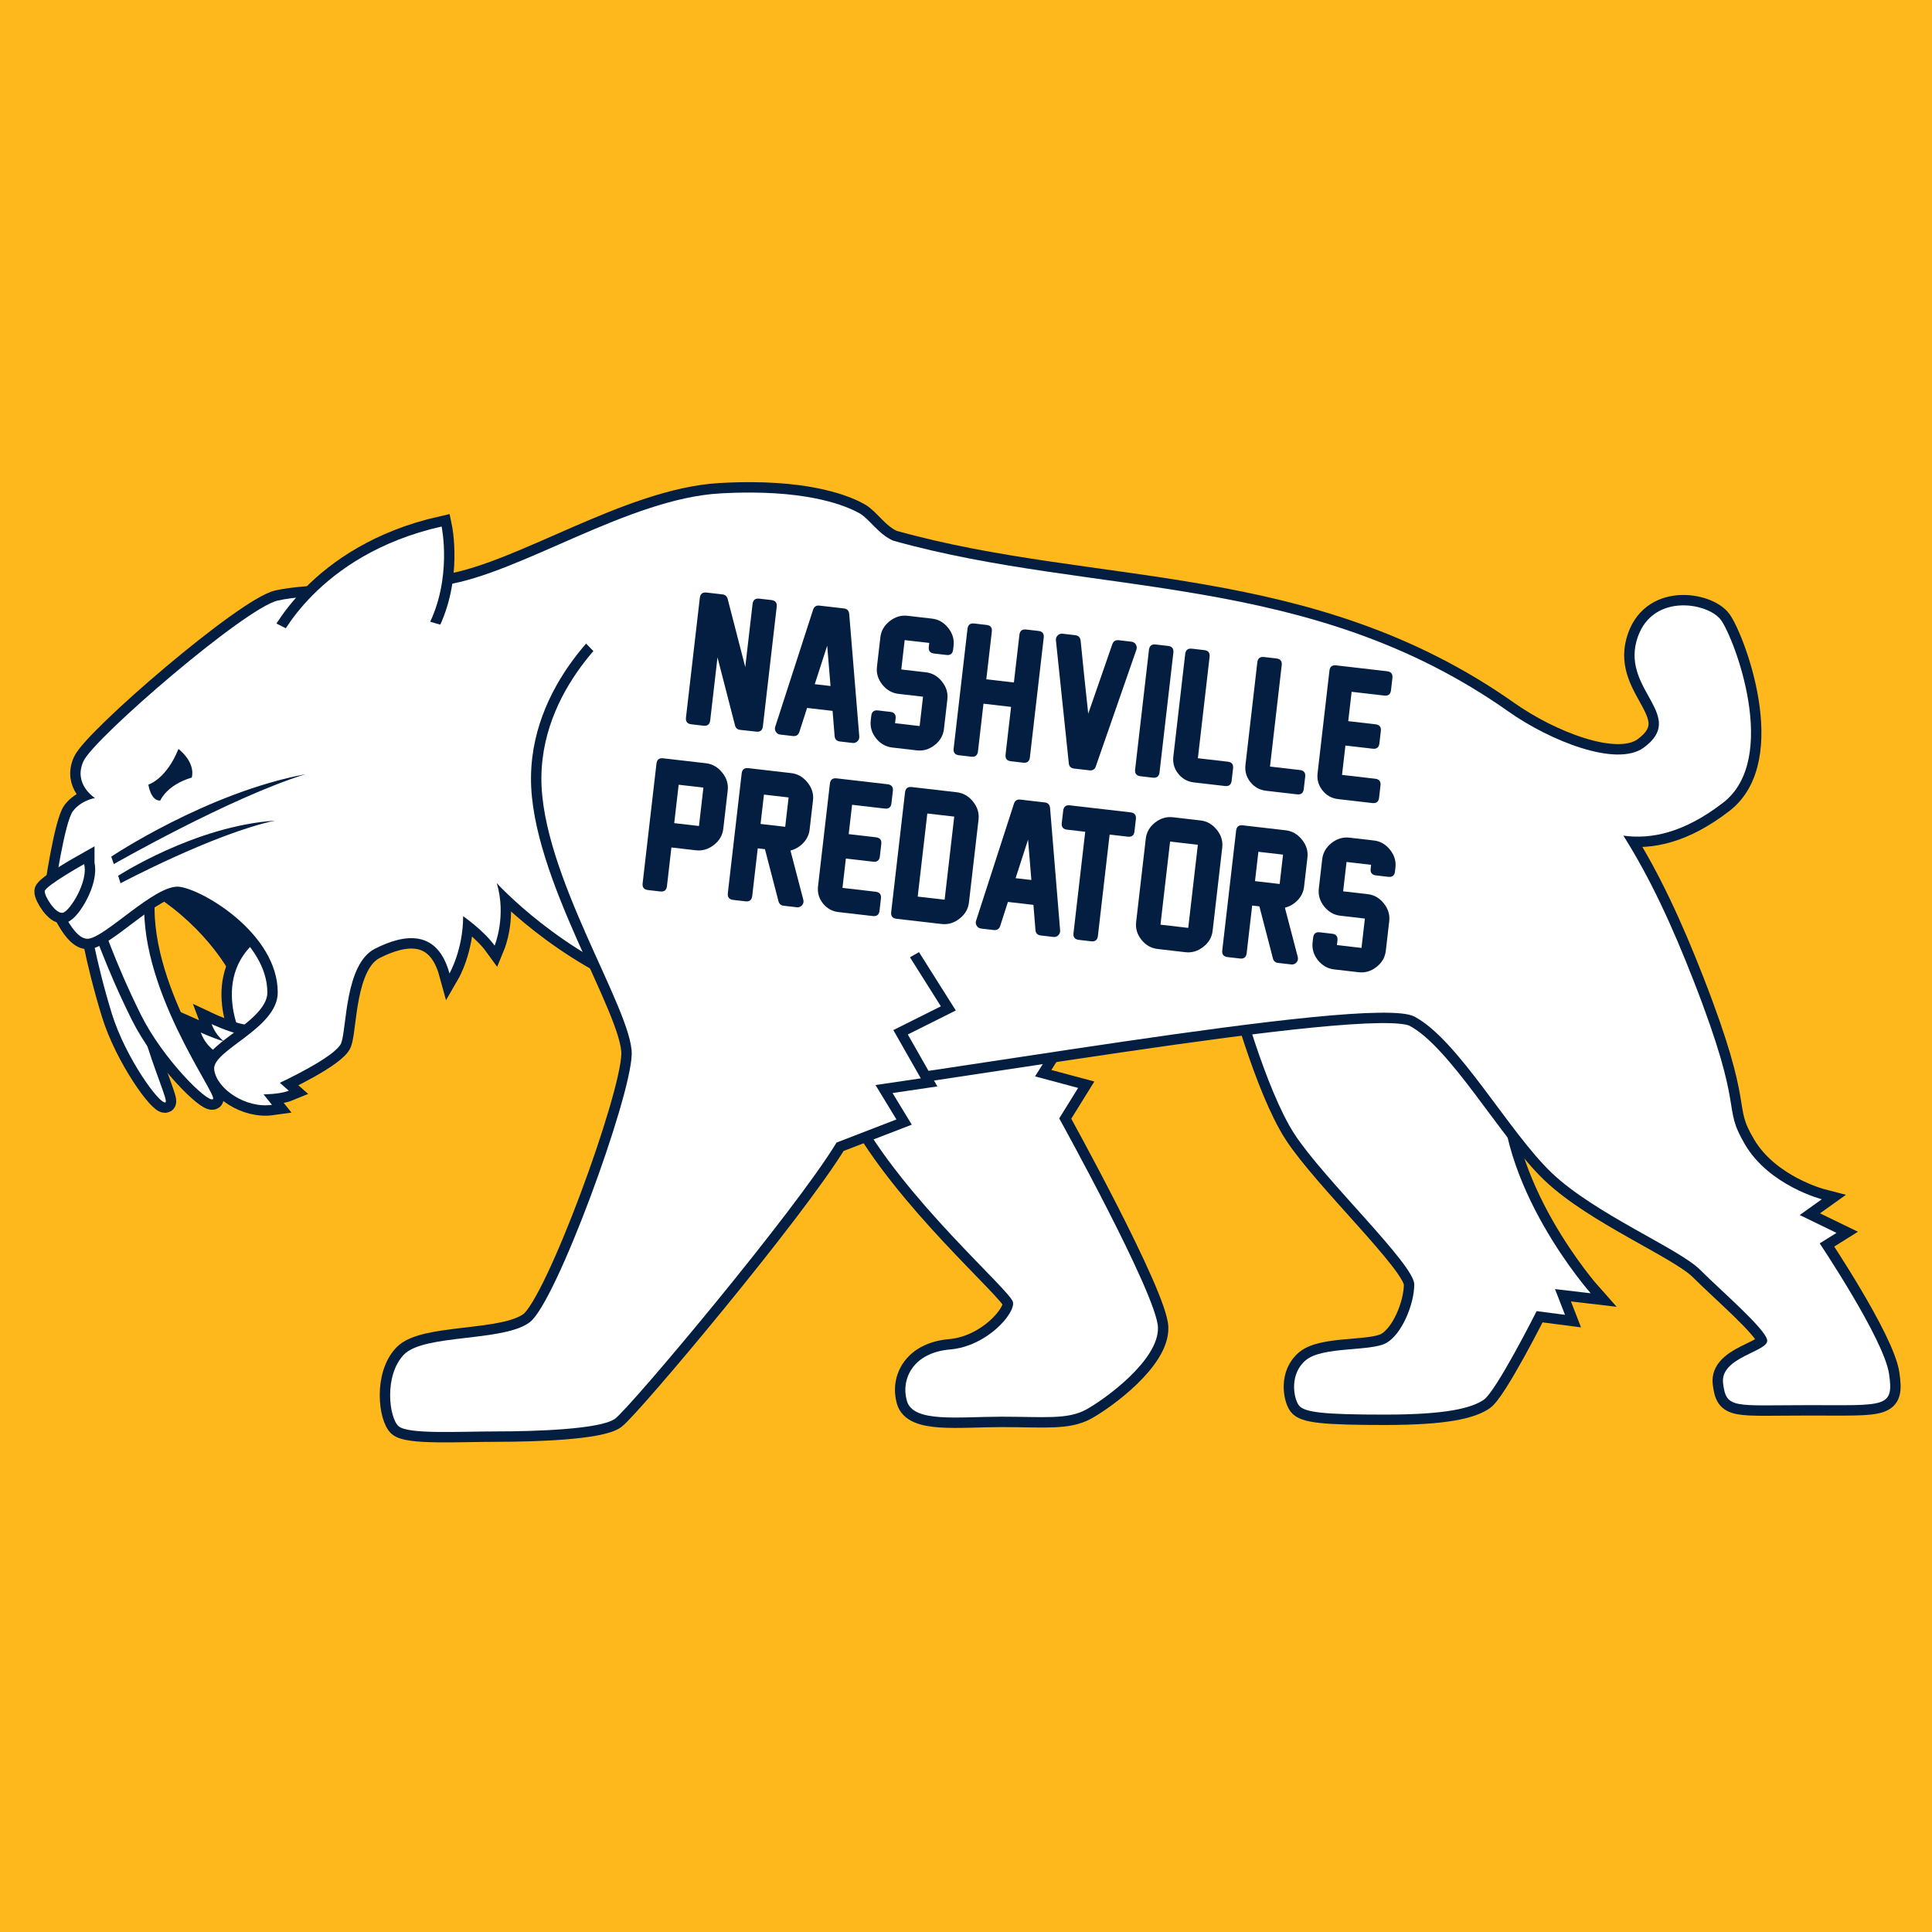 <?xml version="1.0" encoding="UTF-8" standalone="no"?>
<!-- Created with Inkscape (http://www.inkscape.org/) -->

<svg
   xmlns:dc="http://purl.org/dc/elements/1.1/"
   xmlns:cc="http://creativecommons.org/ns#"
   xmlns:rdf="http://www.w3.org/1999/02/22-rdf-syntax-ns#"
   xmlns:svg="http://www.w3.org/2000/svg"
   xmlns="http://www.w3.org/2000/svg"
   xmlns:sodipodi="http://sodipodi.sourceforge.net/DTD/sodipodi-0.dtd"
   xmlns:inkscape="http://www.inkscape.org/namespaces/inkscape"
   width="1000"
   height="1000"
   viewBox="0 0 264.583 264.583"
   version="1.1"
   id="svg8"
   sodipodi:docname="nsh-home.svg"
   inkscape:version="0.92.3 (2405546, 2018-03-11)">
  <defs
     id="defs2" />
  <sodipodi:namedview
     id="base"
     pagecolor="#ffffff"
     bordercolor="#666666"
     borderopacity="1.0"
     inkscape:pageopacity="0.0"
     inkscape:pageshadow="2"
     inkscape:zoom="0.7"
     inkscape:cx="598.92361"
     inkscape:cy="530.31166"
     inkscape:document-units="mm"
     inkscape:current-layer="layer1"
     showgrid="false"
     units="px"
     inkscape:snap-global="false"
     inkscape:window-width="1920"
     inkscape:window-height="1029"
     inkscape:window-x="1920"
     inkscape:window-y="0"
     inkscape:window-maximized="1" />
  <g
     inkscape:label="Layer 1"
     inkscape:groupmode="layer"
     id="layer1"
     transform="translate(0,-32.417)">
    <rect
       style="opacity:1;fill:#ffb81c;fill-opacity:1;stroke:none;stroke-width:5.292;stroke-linecap:butt;stroke-linejoin:round;stroke-miterlimit:4;stroke-dasharray:none;stroke-opacity:1;paint-order:normal"
       id="rect1096"
       width="275.923"
       height="275.545"
       x="-4.914"
       y="28.259" />
    <path
       inkscape:connector-curvature="0"
       id="path1028"
       d="m 169.512,167.455 c 0,0 3.74,14.097 7.768,20.282 4.028,6.185 16.399,17.837 16.399,20.57 0,2.733 -1.726,6.905 -3.884,8.055 -2.158,1.151 -8.631,0.432 -10.932,2.302 -2.302,1.87 -1.726,5.178 -1.007,6.185 0.719,1.007 3.452,1.295 11.795,1.295 8.343,0 11.795,-0.863 13.522,-2.014 1.726,-1.151 7.264,-12.155 7.264,-12.155 l 3.884,0.503 -1.367,-3.524 4.891,0.575 c 0,0 -13.234,-14.888 -12.155,-29.848 l 5.25,-3.308 -16.974,-22.009 z"
       style="opacity:1;fill:#ffffff;stroke:#041e42;stroke-width:2.848;stroke-linecap:butt;stroke-linejoin:miter;stroke-miterlimit:4;stroke-dasharray:none;stroke-opacity:1" />
    <path
       style="opacity:1;fill:#ffffff;stroke:none;stroke-width:0.142px;stroke-linecap:butt;stroke-linejoin:miter;stroke-opacity:1"
       d="m 169.512,167.455 c 0,0 3.74,14.097 7.768,20.282 4.028,6.185 16.399,17.837 16.399,20.57 0,2.733 -1.726,6.905 -3.884,8.055 -2.158,1.151 -8.631,0.432 -10.932,2.302 -2.302,1.87 -1.726,5.178 -1.007,6.185 0.719,1.007 3.452,1.295 11.795,1.295 8.343,0 11.795,-0.863 13.522,-2.014 1.726,-1.151 7.264,-12.155 7.264,-12.155 l 3.884,0.503 -1.367,-3.524 4.891,0.575 c 0,0 -13.234,-14.888 -12.155,-29.848 l 5.25,-3.308 -16.974,-22.009 z"
       id="path982"
       inkscape:connector-curvature="0" />
    <path
       inkscape:connector-curvature="0"
       id="path1026"
       d="m 141.75,179.825 6.329,-10.069 0.144,-4.603 -24.022,1.87 c 0,0 -13.378,5.466 -6.905,17.549 6.473,12.083 21.145,24.598 21.433,26.18 0.288,1.582 -3.596,6.042 -8.631,6.473 -5.035,0.432 -6.761,4.028 -5.898,7.048 0.863,3.021 7.048,2.158 12.946,2.158 5.898,0 9.062,0.432 11.652,-1.007 2.589,-1.438 9.925,-6.761 9.782,-11.22 -0.144,-4.459 -13.522,-28.625 -13.522,-28.625 l 2.589,-4.172 z"
       style="opacity:1;fill:#ffffff;stroke:#041e42;stroke-width:2.848;stroke-linecap:butt;stroke-linejoin:miter;stroke-miterlimit:4;stroke-dasharray:none;stroke-opacity:1" />
    <path
       style="opacity:1;fill:#ffffff;stroke:none;stroke-width:0.142px;stroke-linecap:butt;stroke-linejoin:miter;stroke-opacity:1"
       d="m 141.75,179.825 6.329,-10.069 0.144,-4.603 -24.022,1.87 c 0,0 -13.378,5.466 -6.905,17.549 6.473,12.083 21.145,24.598 21.433,26.18 0.288,1.582 -3.596,6.042 -8.631,6.473 -5.035,0.432 -6.761,4.028 -5.898,7.048 0.863,3.021 7.048,2.158 12.946,2.158 5.898,0 9.062,0.432 11.652,-1.007 2.589,-1.438 9.925,-6.761 9.782,-11.22 -0.144,-4.459 -13.522,-28.625 -13.522,-28.625 l 2.589,-4.172 z"
       id="path980"
       inkscape:connector-curvature="0" />
    <path
       inkscape:connector-curvature="0"
       style="color:#000000;font-style:normal;font-variant:normal;font-weight:normal;font-stretch:normal;font-size:medium;line-height:normal;font-family:sans-serif;font-variant-ligatures:normal;font-variant-position:normal;font-variant-caps:normal;font-variant-numeric:normal;font-variant-alternates:normal;font-feature-settings:normal;text-indent:0;text-align:start;text-decoration:none;text-decoration-line:none;text-decoration-style:solid;text-decoration-color:#000000;letter-spacing:normal;word-spacing:normal;text-transform:none;writing-mode:lr-tb;direction:ltr;text-orientation:mixed;dominant-baseline:auto;baseline-shift:baseline;text-anchor:start;white-space:normal;shape-padding:0;clip-rule:nonzero;display:inline;overflow:visible;visibility:visible;opacity:1;isolation:auto;mix-blend-mode:normal;color-interpolation:sRGB;color-interpolation-filters:linearRGB;solid-color:#000000;solid-opacity:1;vector-effect:none;fill:#041e42;fill-opacity:1;fill-rule:nonzero;stroke:none;stroke-width:2.848;stroke-linecap:butt;stroke-linejoin:miter;stroke-miterlimit:4;stroke-dasharray:none;stroke-dashoffset:0;stroke-opacity:1;color-rendering:auto;image-rendering:auto;shape-rendering:auto;text-rendering:auto;enable-background:accumulate"
       d="m 26.236,151.078 -6.258,3.081 c 0.305,0.259 0.66,0.512 1.099,0.793 7.556,4.826 10.627,11.074 10.627,11.074 l 0.464,0.943 1.037,-0.165 7.512,-1.192 0.903,-10.891 -1.146,-0.31 c 0,0 -6.552,-1.774 -12.171,-2.926 -0.713,-0.146 -1.405,-0.283 -2.068,-0.407 z m -1.883,2.711 c 1.156,0.161 1.912,0.185 3.379,0.486 4.684,0.961 9.369,2.195 10.852,2.589 l -0.52,6.285 -4.333,0.688 c -1.03,-1.761 -3.947,-6.091 -9.378,-10.047 z"
       id="path1017" />
    <path
       style="opacity:1;fill:#041e42;stroke:none;stroke-width:0.142px;stroke-linecap:butt;stroke-linejoin:miter;stroke-opacity:1;fill-opacity:1"
       d="m 32.982,165.397 c 0,0 -3.255,-6.611 -11.138,-11.646 -7.883,-5.035 18.258,2.034 18.258,2.034 l -0.712,8.595 z"
       id="path948"
       inkscape:connector-curvature="0" />
    <path
       inkscape:connector-curvature="0"
       id="path1015"
       d="m 33.074,174.359 c 0,0 -5.107,-9.997 4.747,-14.816 9.853,-4.819 0.863,14.385 0.863,14.385 z"
       style="opacity:1;fill:#ffffff;stroke:#041e42;stroke-width:2.848;stroke-linecap:butt;stroke-linejoin:miter;stroke-miterlimit:4;stroke-dasharray:none;stroke-opacity:1" />
    <path
       style="opacity:1;fill:#ffffff;stroke:none;stroke-width:0.142px;stroke-linecap:butt;stroke-linejoin:miter;stroke-opacity:1"
       d="m 33.074,174.359 c 0,0 -5.107,-9.997 4.747,-14.816 9.853,-4.819 0.863,14.385 0.863,14.385 z"
       id="path946"
       inkscape:connector-curvature="0" />
    <path
       style="color:#000000;font-style:normal;font-variant:normal;font-weight:normal;font-stretch:normal;font-size:medium;line-height:normal;font-family:sans-serif;font-variant-ligatures:normal;font-variant-position:normal;font-variant-caps:normal;font-variant-numeric:normal;font-variant-alternates:normal;font-feature-settings:normal;text-indent:0;text-align:start;text-decoration:none;text-decoration-line:none;text-decoration-style:solid;text-decoration-color:#000000;letter-spacing:normal;word-spacing:normal;text-transform:none;writing-mode:lr-tb;direction:ltr;text-orientation:mixed;dominant-baseline:auto;baseline-shift:baseline;text-anchor:start;white-space:normal;shape-padding:0;clip-rule:nonzero;display:inline;overflow:visible;visibility:visible;opacity:1;isolation:auto;mix-blend-mode:normal;color-interpolation:sRGB;color-interpolation-filters:linearRGB;solid-color:#000000;solid-opacity:1;vector-effect:none;fill:#041e42;fill-opacity:1;fill-rule:nonzero;stroke:none;stroke-width:2.848;stroke-linecap:butt;stroke-linejoin:miter;stroke-miterlimit:4;stroke-dasharray:none;stroke-dashoffset:0;stroke-opacity:1;color-rendering:auto;image-rendering:auto;shape-rendering:auto;text-rendering:auto;enable-background:accumulate"
       d="m 26.417,169.893 0.841,2.241 -2.615,-1.159 1.513,3.34 c 1.122,2.993 3.783,3.911 3.783,3.911 l 0.557,0.174 0.519,-0.267 c 0,0 0.387,-0.198 0.818,-0.478 0.345,-0.224 0.743,-0.37 1.115,-0.921 0.3,-0.168 0.685,-0.4 1.104,-0.771 0.302,-0.268 0.814,-0.521 0.818,-1.561 0.002,-0.52 -0.358,-1.112 -0.713,-1.364 -0.355,-0.253 -0.662,-0.324 -0.964,-0.378 -1.177,-0.209 -3.612,-1.286 -3.612,-1.286 z"
       id="path1006"
       inkscape:connector-curvature="0"
       sodipodi:nodetypes="cccccccccccsccc" />
    <path
       inkscape:connector-curvature="0"
       style="opacity:1;fill:#ffffff;stroke:none;stroke-width:0.142px;stroke-linecap:butt;stroke-linejoin:miter;stroke-opacity:1"
       d="m 28.977,172.664 c 0.432,1.153 1.096,1.894 1.677,2.359 -1.475,-0.418 -3.165,-1.208 -3.165,-1.208 0.915,2.441 2.873,3.051 2.873,3.051 0,0 1.335,-0.687 1.558,-1.188 0.35,-0.186 2.474,-1.358 1.023,-1.615 -1.577,-0.28 -3.967,-1.399 -3.967,-1.399 z"
       id="path930" />
    <path
       style="opacity:1;fill:#ffffff;fill-opacity:1;stroke:#041e42;stroke-width:2.848;stroke-linecap:butt;stroke-linejoin:miter;stroke-miterlimit:4;stroke-dasharray:none;stroke-opacity:1"
       d="m 12.141,157.872 c 0,0 0.895,5.943 3.163,13.322 1.873,6.093 6.617,12.588 7.36,12.18 0.744,-0.409 -7.499,-16.018 -4.282,-27.611 z"
       id="path991"
       inkscape:connector-curvature="0"
       sodipodi:nodetypes="ccsc" />
    <path
       sodipodi:nodetypes="ccsc"
       inkscape:connector-curvature="0"
       id="path936"
       d="m 12.141,157.872 c 0,0 0.895,5.943 3.163,13.322 1.873,6.093 6.617,12.588 7.36,12.18 0.744,-0.409 -7.499,-16.018 -4.282,-27.611 z"
       style="opacity:1;fill:#ffffff;stroke:none;stroke-width:0.133px;stroke-linecap:butt;stroke-linejoin:miter;stroke-opacity:1" />
    <path
       sodipodi:nodetypes="ccsc"
       inkscape:connector-curvature="0"
       id="path995"
       d="m 13.656,157.921 c 0,0 1.975,6.102 5.645,13.477 3.031,6.09 9.154,12.104 9.866,11.545 0.712,-0.559 -10.68,-15.562 -9.307,-28.328 z"
       style="opacity:1;fill:#ffffff;stroke:#041e42;stroke-width:2.848;stroke-linecap:butt;stroke-linejoin:miter;stroke-miterlimit:4;stroke-dasharray:none;stroke-opacity:1" />
    <path
       style="opacity:1;fill:#ffffff;stroke:none;stroke-width:0.142px;stroke-linecap:butt;stroke-linejoin:miter;stroke-opacity:1"
       d="m 13.656,157.921 c 0,0 1.975,6.102 5.645,13.477 3.031,6.09 9.154,12.104 9.866,11.545 0.712,-0.559 -10.68,-15.562 -9.307,-28.328 z"
       id="path934"
       inkscape:connector-curvature="0"
       sodipodi:nodetypes="ccsc" />
    <path
       sodipodi:nodetypes="ssssscsccssscccccsccccscscccsscccccssccscssccsccccccccccccc"
       inkscape:connector-curvature="0"
       id="path1036"
       d="m 102.958,99.872 c -1.346,-0.007 -2.798,0.029 -4.362,0.118 -12.515,0.719 -27.331,10.932 -37.544,12.515 -10.213,1.582 -18.556,1.151 -23.016,2.158 -4.459,1.007 -25.173,18.844 -26.611,22.008 -1.438,3.165 1.582,5.035 1.582,5.035 0,0 -1.87,0.288 -3.021,1.798 -1.151,1.51 -2.517,11.004 -2.517,11.004 0,0 2.158,6.401 4.459,6.473 2.302,0.072 9.35,-7.552 12.658,-7.12 3.308,0.432 13.45,6.487 13.45,14.472 0,4.963 -9.062,7.912 -8.703,10.573 0.36,2.661 4.315,5.322 7.912,4.819 l -1.151,-1.438 c 0,0 2.23,-2.8e-4 3.452,-0.504 l -1.223,-1.079 c 0,0 7.73,-3.581 8.415,-5.466 0.748,-2.059 0.503,-10.804 4.603,-12.89 4.1,-2.086 8.559,-2.661 10.213,3.38 0,0 1.87,-3.236 1.87,-7.84 0,0 2.805,1.942 4.315,4.028 0,0 1.654,-4.028 0.288,-8.559 0,0 8.847,9.782 21.937,14.313 13.09,4.531 19.995,13.593 19.995,13.593 11.795,-0.575 77.677,-12.802 83.719,-9.638 6.042,3.165 12.946,15.823 18.844,21.433 5.898,5.61 17.405,10.357 20.282,13.234 2.877,2.877 8.918,8.056 9.206,9.638 0.288,1.582 -6.473,2.302 -6.041,5.898 0.432,3.596 1.438,3.021 11.795,3.021 10.357,0 11.652,0.432 10.932,-4.315 -0.719,-4.747 -9.494,-17.837 -9.494,-17.837 l 2.301,-1.438 -5.035,-2.445 3.021,-2.158 c 0,0 -7.192,-1.87 -10.501,-7.48 -3.308,-5.61 0.144,-4.028 -7.049,-22.44 -2.935,-7.513 -5.942,-14.068 -9.626,-19.88 3.816,0.529 8.299,-0.375 13.654,-4.502 7.84,-6.042 1.511,-22.584 -0.288,-25.029 -1.798,-2.445 -9.782,-3.812 -11.58,2.949 -1.798,6.761 6.905,10.213 1.007,14.528 -3.744,2.74 -12.887,-0.965 -18.498,-4.923 -27.396,-19.322 -56.514,-15.64 -84.28,-23.415 -2.014,-0.863 -3.308,-3.021 -4.603,-3.74 -1.133,-0.629 -5.349,-2.801 -14.77,-2.852 z M 24.438,134.985 c 0,0 2.339,1.729 1.831,3.916 -3.458,1.017 -4.323,3.153 -4.323,3.153 -1.322,0.051 -1.627,-2.187 -1.627,-2.187 0,0 2.441,-0.712 4.119,-4.882 z m 17.393,3.458 C 31.507,141.647 15.589,150.751 15.589,150.751 l -0.356,-1.017 c 0,0 13.07,-8.748 26.598,-11.291 z m -4.193,6.36 c -8.36,1.792 -21.134,8.576 -21.134,8.576 l -0.32,-1.027 c 0,0 10.453,-6.799 21.454,-7.549 z"
       style="opacity:1;fill:#ffffff;stroke:#041e42;stroke-width:2.848;stroke-linecap:butt;stroke-linejoin:miter;stroke-miterlimit:4;stroke-dasharray:none;stroke-opacity:1" />
    <path
       style="opacity:1;fill:#ffffff;stroke:none;stroke-width:0.142px;stroke-linecap:butt;stroke-linejoin:miter;stroke-opacity:1"
       d="m 102.958,99.872 c -1.346,-0.007 -2.798,0.029 -4.362,0.118 -12.515,0.719 -27.331,10.932 -37.544,12.515 -10.213,1.582 -18.556,1.151 -23.016,2.158 -4.459,1.007 -25.173,18.844 -26.611,22.008 -1.438,3.165 1.582,5.035 1.582,5.035 0,0 -1.87,0.288 -3.021,1.798 -1.151,1.51 -2.517,11.004 -2.517,11.004 0,0 2.158,6.401 4.459,6.473 2.302,0.072 9.35,-7.552 12.658,-7.12 3.308,0.432 13.45,6.487 13.45,14.472 0,4.963 -9.062,7.912 -8.703,10.573 0.36,2.661 4.315,5.322 7.912,4.819 l -1.151,-1.438 c 0,0 2.23,-2.8e-4 3.452,-0.504 l -1.223,-1.079 c 0,0 7.73,-3.581 8.415,-5.466 0.748,-2.059 0.503,-10.804 4.603,-12.89 4.1,-2.086 8.559,-2.661 10.213,3.38 0,0 1.87,-3.236 1.87,-7.84 0,0 2.805,1.942 4.315,4.028 0,0 1.654,-4.028 0.288,-8.559 0,0 8.847,9.782 21.937,14.313 13.09,4.531 19.995,13.593 19.995,13.593 11.795,-0.575 77.677,-12.802 83.719,-9.638 6.042,3.165 12.946,15.823 18.844,21.433 5.898,5.61 17.405,10.357 20.282,13.234 2.877,2.877 8.918,8.056 9.206,9.638 0.288,1.582 -6.473,2.302 -6.041,5.898 0.432,3.596 1.438,3.021 11.795,3.021 10.357,0 11.652,0.432 10.932,-4.315 -0.719,-4.747 -9.494,-17.837 -9.494,-17.837 l 2.301,-1.438 -5.035,-2.445 3.021,-2.158 c 0,0 -7.192,-1.87 -10.501,-7.48 -3.308,-5.61 0.144,-4.028 -7.049,-22.44 -2.935,-7.513 -5.942,-14.068 -9.626,-19.88 3.816,0.529 8.299,-0.375 13.654,-4.502 7.84,-6.042 1.511,-22.584 -0.288,-25.029 -1.798,-2.445 -9.782,-3.812 -11.58,2.949 -1.798,6.761 6.905,10.213 1.007,14.528 -3.744,2.74 -12.887,-0.965 -18.498,-4.923 -27.396,-19.322 -56.514,-15.64 -84.28,-23.415 -2.014,-0.863 -3.308,-3.021 -4.603,-3.74 -1.133,-0.629 -5.349,-2.801 -14.77,-2.852 z M 24.438,134.985 c 0,0 2.339,1.729 1.831,3.916 -3.458,1.017 -4.323,3.153 -4.323,3.153 -1.322,0.051 -1.627,-2.187 -1.627,-2.187 0,0 2.441,-0.712 4.119,-4.882 z m 17.393,3.458 C 31.507,141.647 15.589,150.751 15.589,150.751 l -0.356,-1.017 c 0,0 13.07,-8.748 26.598,-11.291 z m -4.193,6.36 c -8.36,1.792 -21.134,8.576 -21.134,8.576 l -0.32,-1.027 c 0,0 10.453,-6.799 21.454,-7.549 z"
       id="path928"
       inkscape:connector-curvature="0"
       sodipodi:nodetypes="ssssscsccssscccccsccccscscccsscccccssccscssccsccccccccccccc" />
    <path
       inkscape:connector-curvature="0"
       id="path1032"
       d="m 85.938,117.108 c 0,0 -11.652,8.487 -11.795,21.721 -0.144,13.234 12.515,31.934 12.371,37.975 -0.144,6.042 -10.357,33.948 -13.953,36.681 -3.596,2.733 -14.529,1.582 -17.262,4.459 -2.733,2.877 -2.014,8.631 -0.719,9.782 1.295,1.151 8.343,0.719 13.522,0.719 5.178,0 14.097,-0.288 16.111,-1.726 2.014,-1.438 24.598,-28.338 30.352,-37.832 l 8.199,-3.165 -2.865,-4.712 6.205,-0.915 -3.763,-6.611 6.51,-3.255 -15.461,-24.513 z"
       style="opacity:1;fill:#ffffff;stroke:#041e42;stroke-width:2.848;stroke-linecap:butt;stroke-linejoin:miter;stroke-miterlimit:4;stroke-dasharray:none;stroke-opacity:1" />
    <path
       style="opacity:1;fill:#ffffff;stroke:none;stroke-width:0.142px;stroke-linecap:butt;stroke-linejoin:miter;stroke-opacity:1"
       d="m 85.938,117.108 c 0,0 -11.652,8.487 -11.795,21.721 -0.144,13.234 12.515,31.934 12.371,37.975 -0.144,6.042 -10.357,33.948 -13.953,36.681 -3.596,2.733 -14.529,1.582 -17.262,4.459 -2.733,2.877 -2.014,8.631 -0.719,9.782 1.295,1.151 8.343,0.719 13.522,0.719 5.178,0 14.097,-0.288 16.111,-1.726 2.014,-1.438 24.598,-28.338 30.352,-37.832 l 8.199,-3.165 -2.865,-4.712 6.205,-0.915 -3.763,-6.611 6.51,-3.255 -15.461,-24.513 z"
       id="path976"
       inkscape:connector-curvature="0" />
    <path
       inkscape:connector-curvature="0"
       id="path1019"
       d="m 11.52,150.751 c 0,0 -5.34,3.001 -5.391,3.713 -0.051,0.712 1.526,3.204 2.492,2.95 0.966,-0.254 3.509,-4.323 2.899,-6.662 z"
       style="opacity:1;fill:#ffffff;stroke:#041e42;stroke-width:2.848;stroke-linecap:butt;stroke-linejoin:miter;stroke-miterlimit:4;stroke-dasharray:none;stroke-opacity:1" />
    <path
       style="opacity:1;fill:#ffffff;stroke:none;stroke-width:0.142px;stroke-linecap:butt;stroke-linejoin:miter;stroke-opacity:1"
       d="m 11.52,150.751 c 0,0 -5.34,3.001 -5.391,3.713 -0.051,0.712 1.526,3.204 2.492,2.95 0.966,-0.254 3.509,-4.323 2.899,-6.662 z"
       id="path938"
       inkscape:connector-curvature="0" />
    <path
       inkscape:connector-curvature="0"
       id="path1030"
       d="m 38.037,120.417 c 0,0 5.25,-12.011 22.44,-15.895 0,0 1.51,7.12 -1.87,13.665 -3.38,6.545 -20.57,2.23 -20.57,2.23 z"
       style="opacity:1;fill:#ffffff;stroke:#041e42;stroke-width:2.848;stroke-linecap:butt;stroke-linejoin:miter;stroke-miterlimit:4;stroke-dasharray:none;stroke-opacity:1" />
    <path
       style="opacity:1;fill:#ffffff;stroke:none;stroke-width:0.142px;stroke-linecap:butt;stroke-linejoin:miter;stroke-opacity:1"
       d="m 38.037,120.417 c 0,0 5.25,-12.011 22.44,-15.895 0,0 1.51,7.12 -1.87,13.665 -3.38,6.545 -20.57,2.23 -20.57,2.23 z"
       id="path950"
       inkscape:connector-curvature="0" />
    <path
       style="opacity:1;fill:#ffffff;stroke:none;stroke-width:0.142px;stroke-linecap:butt;stroke-linejoin:miter;stroke-opacity:1"
       d="m 37.749,117.756 2.877,1.438 16.183,-2.23 4.531,1.295 0.647,7.264 -30.352,-1.798 3.596,-5.035 z"
       id="path986"
       inkscape:connector-curvature="0" />
    <path
       style="opacity:1;fill:#ffffff;stroke:none;stroke-width:0.142px;stroke-linecap:butt;stroke-linejoin:miter;stroke-opacity:1"
       d="m 78.026,118.259 5.61,5.754 37.112,41.715 9.062,-5.178 -33.516,-53.655 -17.693,4.172 z"
       id="path978"
       inkscape:connector-curvature="0"
       sodipodi:nodetypes="ccccccc" />
    <ellipse
       style="opacity:1;fill:#041e42;fill-opacity:1;stroke:none;stroke-width:2.848;stroke-linecap:butt;stroke-linejoin:round;stroke-miterlimit:4;stroke-dasharray:none;stroke-opacity:1;paint-order:normal"
       id="path1038"
       cx="24.749"
       cy="137.876"
       rx="0.665"
       ry="0.737" />
    <ellipse
       style="opacity:1;fill:#041e42;fill-opacity:1;stroke:none;stroke-width:2.848;stroke-linecap:butt;stroke-linejoin:round;stroke-miterlimit:4;stroke-dasharray:none;stroke-opacity:1;paint-order:normal"
       id="path1040"
       cx="27.947"
       cy="177.247"
       rx="1.068"
       ry="1.221" />
    <g
       aria-label="NASHVILLE"
       transform="matrix(0.588,0.068,-0.068,0.588,10.653,85.707)"
       style="font-style:normal;font-weight:normal;font-size:40px;line-height:1.25;font-family:sans-serif;letter-spacing:0px;word-spacing:0px;fill:#041e42;fill-opacity:1;stroke:none"
       id="flowRoot1098">
      <path
         d="M 159.994,59.827 154.154,44.651 v 14.668 q 0,1.406 -1.406,1.406 h -2.832 q -1.406,0 -1.406,-1.406 V 31.448 q 0,-1.406 1.406,-1.406 h 3.711 q 0.938,0 1.309,0.898 l 5.859,15.195 v -14.688 q 0,-1.406 1.406,-1.406 h 2.812 q 1.406,0 1.406,1.406 v 27.852 q 0,1.387 -1.387,1.387 l -3.711,0.02 q -0.977,0.02 -1.328,-0.879 z"
         style="font-style:normal;font-variant:normal;font-weight:normal;font-stretch:normal;font-family:'New Athletic M54';-inkscape-font-specification:'New Athletic M54';fill:#041e42;fill-opacity:1"
         id="path1171" />
      <path
         d="m 183.158,59.592 -1.133,-5.703 h -5.938 l -1.133,5.703 q -0.234,1.133 -1.387,1.133 h -2.91 q -0.684,0 -1.094,-0.508 -0.43,-0.488 -0.293,-1.172 l 5.586,-27.871 q 0.215,-1.133 1.367,-1.133 h 5.664 q 1.152,0 1.387,1.133 l 5.566,27.871 q 0.117,0.684 -0.293,1.172 -0.43,0.508 -1.074,0.508 h -2.93 q -1.172,0 -1.387,-1.133 z m -2.266,-11.367 -1.836,-9.18 -1.836,9.18 z"
         style="font-style:normal;font-variant:normal;font-weight:normal;font-stretch:normal;font-family:'New Athletic M54';-inkscape-font-specification:'New Athletic M54';fill:#041e42;fill-opacity:1"
         id="path1173" />
      <path
         d="m 202.436,60.725 h -5.703 q -2.266,0 -3.984,-1.68 -1.699,-1.699 -1.699,-3.984 v -1.074 q 0,-1.406 1.387,-1.406 h 2.871 q 1.406,0 1.406,1.406 v 1.074 h 5.723 v -6.836 h -5.703 q -2.266,0 -3.984,-1.699 -1.699,-1.699 -1.699,-3.965 v -6.855 q 0,-2.246 1.699,-3.945 1.719,-1.719 3.984,-1.719 h 5.703 q 2.246,0 3.945,1.699 1.719,1.699 1.719,3.945 v 0.938 q 0,1.387 -1.387,1.387 h -2.871 q -1.406,0 -1.406,-1.387 v -0.918 h -5.723 v 6.836 h 5.723 q 2.246,0 3.945,1.699 1.719,1.699 1.719,3.945 v 6.895 q 0,2.285 -1.719,3.965 -1.699,1.68 -3.945,1.68 z"
         style="font-style:normal;font-variant:normal;font-weight:normal;font-stretch:normal;font-family:'New Athletic M54';-inkscape-font-specification:'New Athletic M54';fill:#041e42;fill-opacity:1"
         id="path1175" />
      <path
         d="m 227.221,60.725 h -2.871 q -1.406,0 -1.406,-1.406 v -11.094 h -6.426 v 11.094 q 0,1.406 -1.387,1.406 h -2.891 q -1.387,0 -1.387,-1.406 V 31.448 q 0,-1.406 1.387,-1.406 h 2.891 q 1.387,0 1.387,1.406 v 11.094 h 6.426 v -11.094 q 0,-1.406 1.406,-1.406 h 2.871 q 1.387,0 1.387,1.406 v 27.871 q 0,1.406 -1.387,1.406 z"
         style="font-style:normal;font-variant:normal;font-weight:normal;font-stretch:normal;font-family:'New Athletic M54';-inkscape-font-specification:'New Athletic M54';fill:#041e42;fill-opacity:1"
         id="path1177" />
      <path
         d="m 240.854,47.737 q 1.191,-5.391 1.914,-8.594 0.723,-3.203 1.777,-8.008 0.254,-1.094 1.387,-1.094 h 2.93 q 0.684,0 1.094,0.527 0.41,0.547 0.273,1.172 l -6.23,27.91 q -0.234,1.074 -1.367,1.074 h -3.574 q -1.133,0 -1.348,-1.074 l -6.23,-27.91 q -0.156,-0.625 0.273,-1.172 0.41,-0.527 1.094,-0.527 h 2.93 q 1.113,0 1.387,1.094 1.055,4.805 1.758,8.008 0.703,3.203 1.934,8.594 z"
         style="font-style:normal;font-variant:normal;font-weight:normal;font-stretch:normal;font-family:'New Athletic M54';-inkscape-font-specification:'New Athletic M54';fill:#041e42;fill-opacity:1"
         id="path1179" />
      <path
         d="m 257.396,60.725 h -2.871 q -1.406,0 -1.406,-1.406 V 31.448 q 0,-1.406 1.406,-1.406 h 2.871 q 1.406,0 1.406,1.406 v 27.871 q 0,1.406 -1.406,1.406 z"
         style="font-style:normal;font-variant:normal;font-weight:normal;font-stretch:normal;font-family:'New Athletic M54';-inkscape-font-specification:'New Athletic M54';fill:#041e42;fill-opacity:1"
         id="path1181" />
      <path
         d="m 274.213,60.725 h -7.246 q -2.227,0 -3.828,-1.582 -1.582,-1.582 -1.582,-3.809 V 31.448 q 0,-1.406 1.406,-1.406 h 2.871 q 1.406,0 1.406,1.406 v 23.613 h 6.973 q 1.387,0 1.387,1.406 v 2.852 q 0,1.406 -1.387,1.406 z"
         style="font-style:normal;font-variant:normal;font-weight:normal;font-stretch:normal;font-family:'New Athletic M54';-inkscape-font-specification:'New Athletic M54';fill:#041e42;fill-opacity:1"
         id="path1183" />
      <path
         d="m 291.01,60.725 h -7.246 q -2.227,0 -3.828,-1.582 -1.582,-1.582 -1.582,-3.809 V 31.448 q 0,-1.406 1.406,-1.406 h 2.871 q 1.406,0 1.406,1.406 v 23.613 h 6.973 q 1.387,0 1.387,1.406 v 2.852 q 0,1.406 -1.387,1.406 z"
         style="font-style:normal;font-variant:normal;font-weight:normal;font-stretch:normal;font-family:'New Athletic M54';-inkscape-font-specification:'New Athletic M54';fill:#041e42;fill-opacity:1"
         id="path1185" />
      <path
         d="m 308.529,60.725 h -7.988 q -2.227,0 -3.809,-1.582 -1.582,-1.582 -1.582,-3.809 V 31.448 q 0,-1.406 1.406,-1.406 h 11.855 q 1.406,0 1.406,1.406 v 2.871 q 0,1.387 -1.406,1.387 h -7.598 v 6.836 h 6.348 q 1.406,0 1.406,1.406 v 2.871 q 0,1.406 -1.406,1.406 h -6.348 v 6.836 h 7.715 q 1.406,0 1.406,1.406 v 2.852 q 0,1.406 -1.406,1.406 z"
         style="font-style:normal;font-variant:normal;font-weight:normal;font-stretch:normal;font-family:'New Athletic M54';-inkscape-font-specification:'New Athletic M54';fill:#041e42;fill-opacity:1"
         id="path1187" />
    </g>
    <g
       aria-label="PREDATORS"
       transform="matrix(0.588,0.068,-0.068,0.588,4.716,108.406)"
       style="font-style:normal;font-weight:normal;font-size:40px;line-height:1.25;font-family:sans-serif;letter-spacing:0px;word-spacing:0px;fill:#041e42;fill-opacity:1;stroke:none"
       id="flowRoot1112">
      <path
         d="m 159.877,50.315 h -5.703 v 9.004 q 0,1.406 -1.387,1.406 h -2.871 q -1.406,0 -1.406,-1.406 V 31.448 q 0,-1.406 1.406,-1.406 h 9.98 q 2.227,0 3.965,1.719 1.738,1.699 1.738,3.965 v 8.906 q 0,2.285 -1.738,3.984 -1.738,1.699 -3.984,1.699 z m 0.059,-5.664 v -8.945 h -5.762 v 8.945 z"
         style="font-style:normal;font-variant:normal;font-weight:normal;font-stretch:normal;font-family:'New Athletic M54';-inkscape-font-specification:'New Athletic M54';fill:#041e42;fill-opacity:1"
         id="path1152" />
      <path
         d="m 184.564,60.725 h -3.066 q -0.938,0 -1.289,-0.898 L 175.717,48.225 h -1.68 v 11.094 q 0,1.406 -1.406,1.406 h -2.871 q -1.406,0 -1.406,-1.406 V 31.448 q 0,-1.406 1.406,-1.406 h 9.98 q 2.246,0 3.984,1.719 1.738,1.699 1.738,3.965 v 6.797 q 0,1.797 -1.113,3.262 -1.113,1.465 -2.734,2.07 l 4.258,10.957 q 0.273,0.723 -0.137,1.309 -0.43,0.605 -1.172,0.605 z M 179.779,42.542 v -6.836 h -5.742 v 6.836 z"
         style="font-style:normal;font-variant:normal;font-weight:normal;font-stretch:normal;font-family:'New Athletic M54';-inkscape-font-specification:'New Athletic M54';fill:#041e42;fill-opacity:1"
         id="path1154" />
      <path
         d="m 202.279,60.725 h -7.988 q -2.227,0 -3.809,-1.582 -1.582,-1.582 -1.582,-3.809 V 31.448 q 0,-1.406 1.406,-1.406 h 11.855 q 1.406,0 1.406,1.406 v 2.871 q 0,1.387 -1.406,1.387 h -7.598 v 6.836 h 6.348 q 1.406,0 1.406,1.406 v 2.871 q 0,1.406 -1.406,1.406 h -6.348 v 6.836 h 7.715 q 1.406,0 1.406,1.406 v 2.852 q 0,1.406 -1.406,1.406 z"
         style="font-style:normal;font-variant:normal;font-weight:normal;font-stretch:normal;font-family:'New Athletic M54';-inkscape-font-specification:'New Athletic M54';fill:#041e42;fill-opacity:1"
         id="path1156" />
      <path
         d="m 224.018,35.725 v 19.316 q 0,2.285 -1.738,3.984 -1.738,1.699 -3.965,1.699 h -10.508 q -1.406,0 -1.406,-1.406 V 31.448 q 0,-1.406 1.406,-1.406 h 10.488 q 2.246,0 3.984,1.719 1.738,1.719 1.738,3.965 z m -5.664,19.336 V 35.706 h -6.27 v 19.355 z"
         style="font-style:normal;font-variant:normal;font-weight:normal;font-stretch:normal;font-family:'New Athletic M54';-inkscape-font-specification:'New Athletic M54';fill:#041e42;fill-opacity:1"
         id="path1158" />
      <path
         d="m 240.033,59.592 -1.133,-5.703 h -5.938 l -1.133,5.703 q -0.234,1.133 -1.387,1.133 h -2.91 q -0.684,0 -1.094,-0.508 -0.43,-0.488 -0.293,-1.172 l 5.586,-27.871 q 0.215,-1.133 1.367,-1.133 h 5.664 q 1.152,0 1.387,1.133 l 5.566,27.871 q 0.117,0.684 -0.293,1.172 -0.43,0.508 -1.074,0.508 h -2.93 q -1.172,0 -1.387,-1.133 z m -2.266,-11.367 -1.836,-9.18 -1.836,9.18 z"
         style="font-style:normal;font-variant:normal;font-weight:normal;font-stretch:normal;font-family:'New Athletic M54';-inkscape-font-specification:'New Athletic M54';fill:#041e42;fill-opacity:1"
         id="path1160" />
      <path
         d="m 258.764,35.706 h -4.219 v 23.613 q 0,1.406 -1.406,1.406 h -2.871 q -1.406,0 -1.406,-1.406 V 35.706 h -4.219 q -1.406,0 -1.406,-1.387 v -2.871 q 0,-1.406 1.406,-1.406 h 14.121 q 1.406,0 1.406,1.406 v 2.871 q 0,1.387 -1.406,1.387 z"
         style="font-style:normal;font-variant:normal;font-weight:normal;font-stretch:normal;font-family:'New Athletic M54';-inkscape-font-specification:'New Athletic M54';fill:#041e42;fill-opacity:1"
         id="path1162" />
      <path
         d="m 275.092,60.725 h -6.465 q -2.266,0 -3.965,-1.68 -1.699,-1.68 -1.699,-3.945 V 35.686 q 0,-2.246 1.699,-3.945 1.719,-1.699 3.965,-1.699 h 6.445 q 2.246,0 3.965,1.699 1.738,1.699 1.738,3.965 v 19.375 q 0,2.266 -1.738,3.965 -1.719,1.68 -3.945,1.68 z m 0,-5.664 V 35.706 h -6.465 v 19.355 z"
         style="font-style:normal;font-variant:normal;font-weight:normal;font-stretch:normal;font-family:'New Athletic M54';-inkscape-font-specification:'New Athletic M54';fill:#041e42;fill-opacity:1"
         id="path1164" />
      <path
         d="m 299.721,60.725 h -3.066 q -0.938,0 -1.289,-0.898 l -4.492,-11.602 h -1.68 v 11.094 q 0,1.406 -1.406,1.406 h -2.871 q -1.406,0 -1.406,-1.406 V 31.448 q 0,-1.406 1.406,-1.406 h 9.98 q 2.246,0 3.984,1.719 1.738,1.699 1.738,3.965 v 6.797 q 0,1.797 -1.113,3.262 -1.113,1.465 -2.734,2.07 l 4.258,10.957 q 0.273,0.723 -0.137,1.309 -0.43,0.605 -1.172,0.605 z m -4.785,-18.184 v -6.836 h -5.742 v 6.836 z"
         style="font-style:normal;font-variant:normal;font-weight:normal;font-stretch:normal;font-family:'New Athletic M54';-inkscape-font-specification:'New Athletic M54';fill:#041e42;fill-opacity:1"
         id="path1166" />
      <path
         d="m 315.443,60.725 h -5.703 q -2.266,0 -3.984,-1.68 -1.699,-1.699 -1.699,-3.984 v -1.074 q 0,-1.406 1.387,-1.406 h 2.871 q 1.406,0 1.406,1.406 v 1.074 h 5.723 v -6.836 h -5.703 q -2.266,0 -3.984,-1.699 -1.699,-1.699 -1.699,-3.965 v -6.855 q 0,-2.246 1.699,-3.945 1.719,-1.719 3.984,-1.719 h 5.703 q 2.246,0 3.945,1.699 1.719,1.699 1.719,3.945 v 0.938 q 0,1.387 -1.387,1.387 h -2.871 q -1.406,0 -1.406,-1.387 v -0.918 h -5.723 v 6.836 h 5.723 q 2.246,0 3.945,1.699 1.719,1.699 1.719,3.945 v 6.895 q 0,2.285 -1.719,3.965 -1.699,1.68 -3.945,1.68 z"
         style="font-style:normal;font-variant:normal;font-weight:normal;font-stretch:normal;font-family:'New Athletic M54';-inkscape-font-specification:'New Athletic M54';fill:#041e42;fill-opacity:1"
         id="path1168" />
    </g>
  </g>
</svg>
